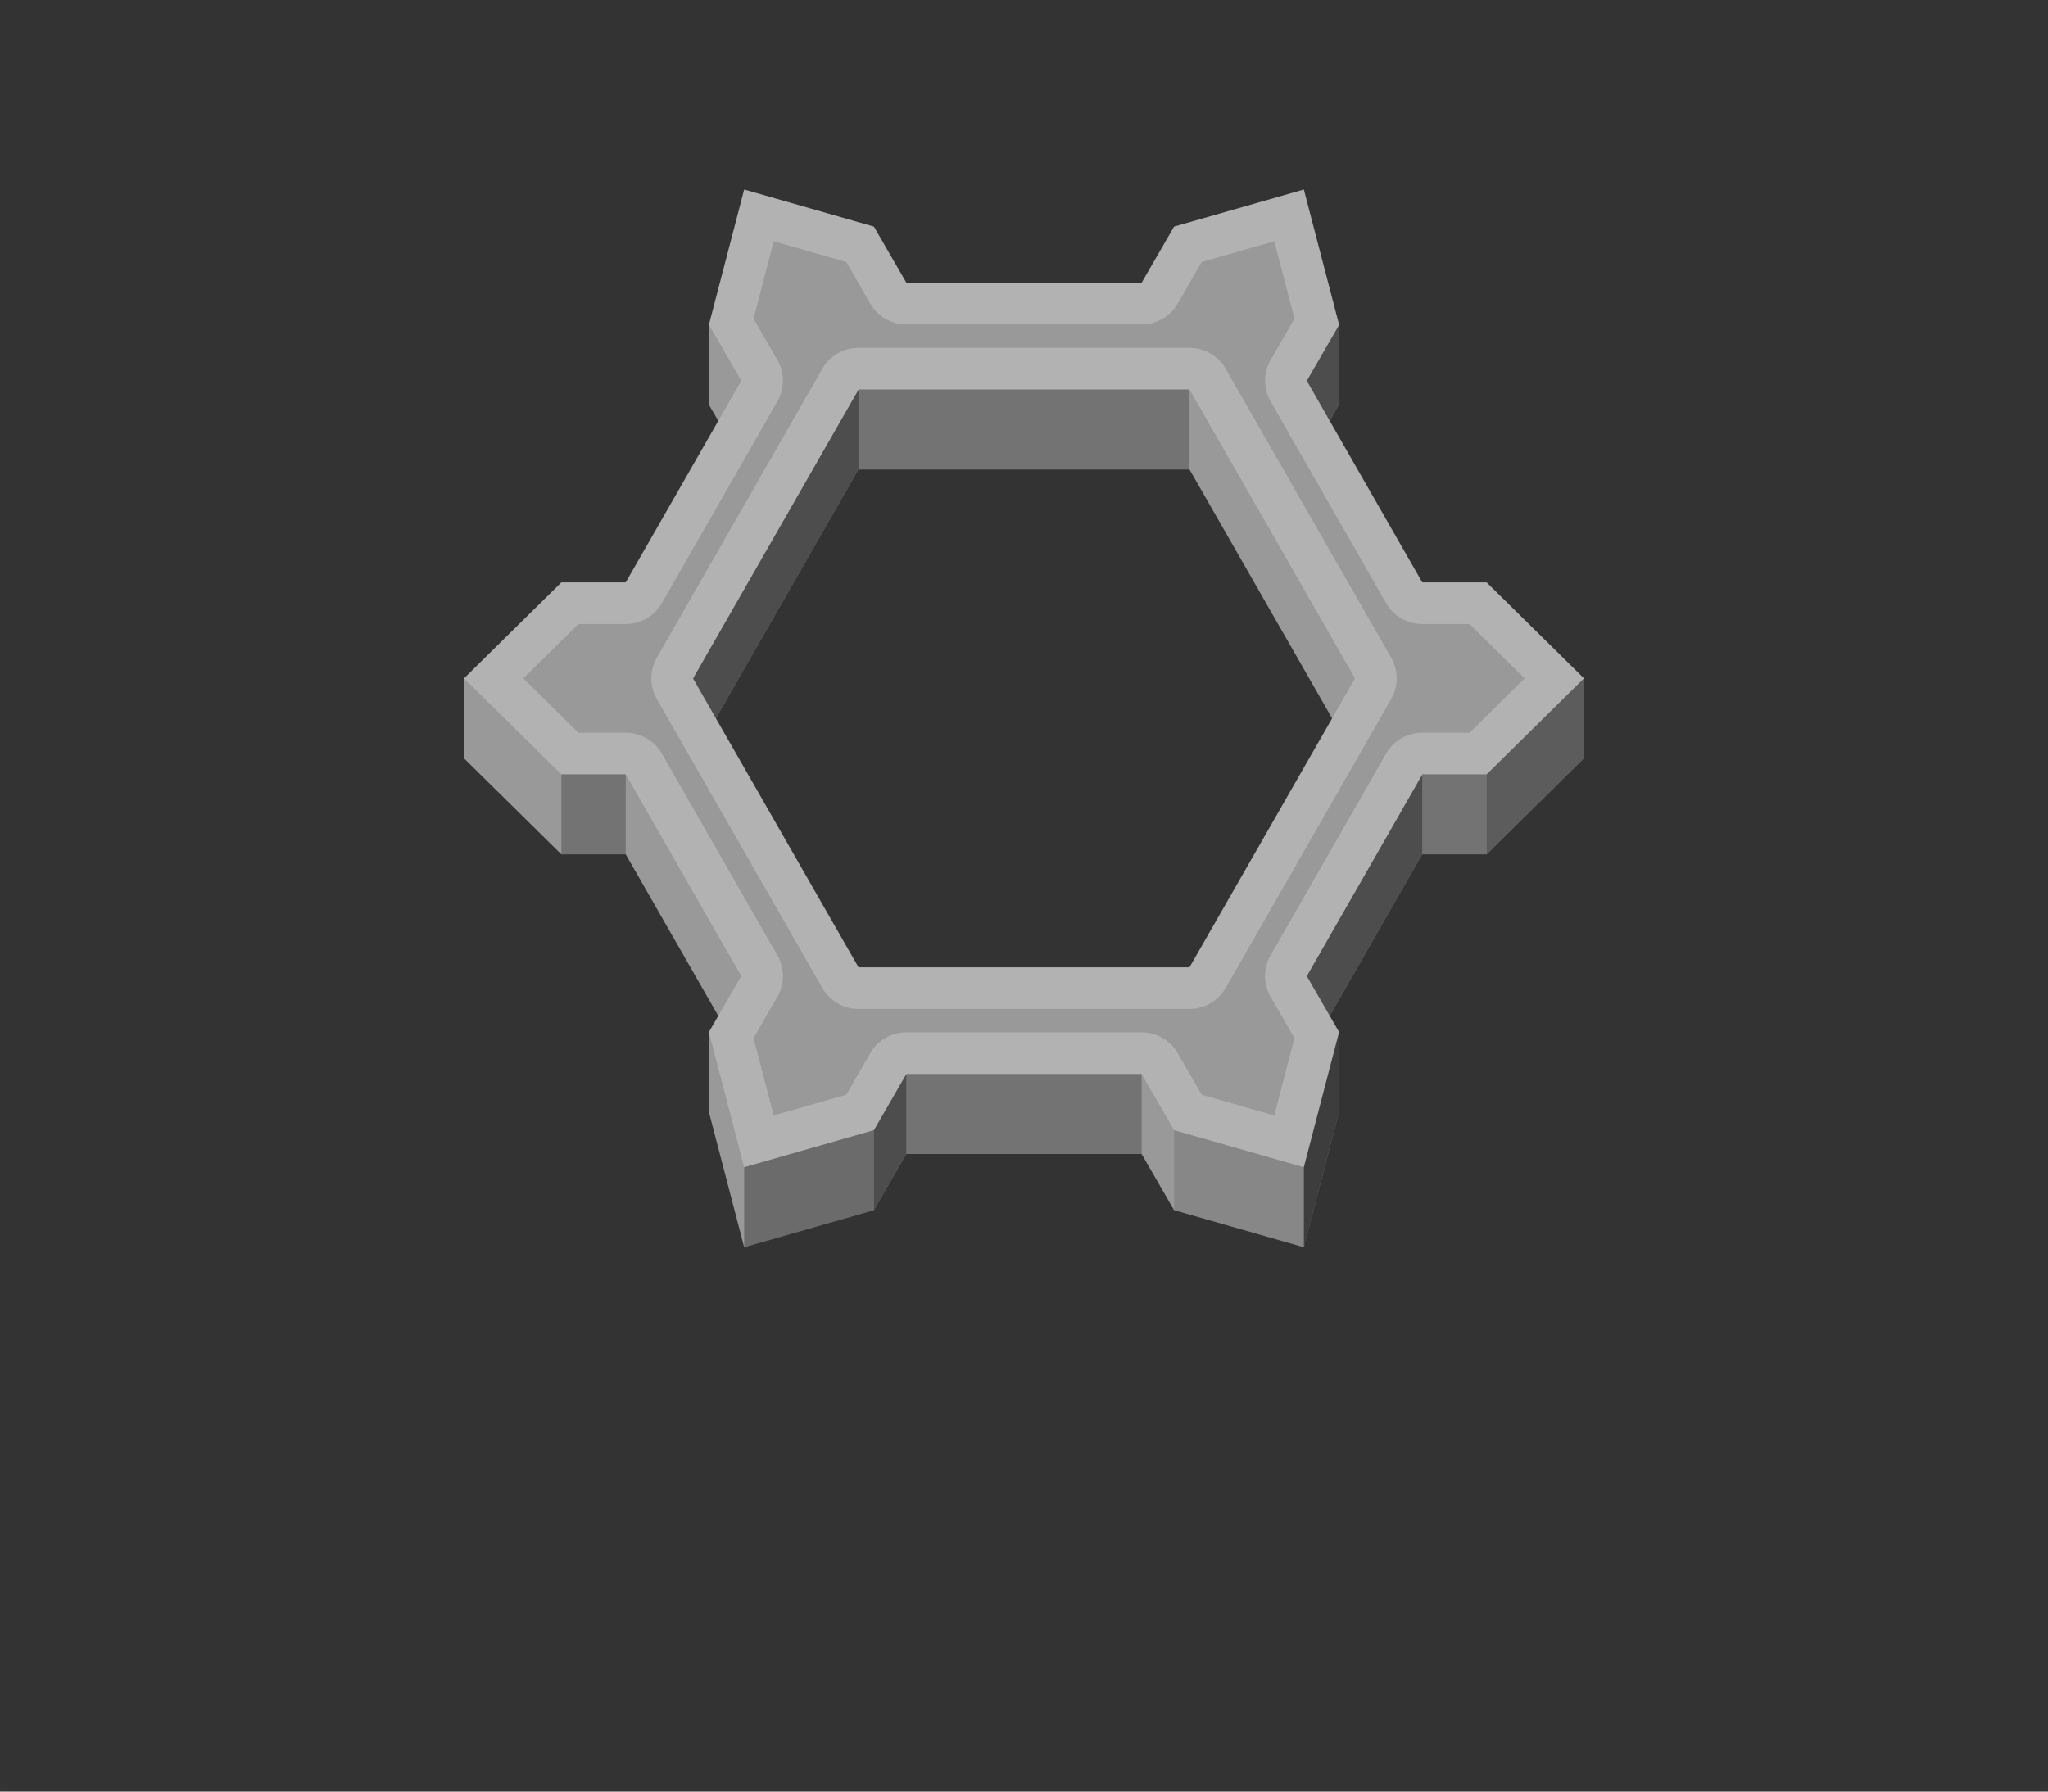 <?xml version="1.0" encoding="UTF-8" standalone="no"?>
<!-- Created with Inkscape (http://www.inkscape.org/) -->

<svg
   width="256"
   height="224"
   viewBox="0 0 256 224"
   version="1.1"
   id="svg1"
   inkscape:version="1.4 (86a8ad7, 2024-10-11)"
   sodipodi:docname="SnowCitadel.svg"
   inkscape:export-filename="SnowCitadel.png"
   inkscape:export-xdpi="96"
   inkscape:export-ydpi="96"
   xmlns:inkscape="http://www.inkscape.org/namespaces/inkscape"
   xmlns:sodipodi="http://sodipodi.sourceforge.net/DTD/sodipodi-0.dtd"
   xmlns="http://www.w3.org/2000/svg"
   xmlns:svg="http://www.w3.org/2000/svg">
  <rect x="0" y="0" width="256" height="224" fill="#333333" stroke="none"/>
  <sodipodi:namedview
     id="namedview1"
     pagecolor="#ffffff"
     bordercolor="#000000"
     borderopacity="0.4"
     inkscape:showpageshadow="0"
     inkscape:pageopacity="0"
     inkscape:pagecheckerboard="true"
     inkscape:deskcolor="#f1f1f1"
     inkscape:document-units="px"
     labelstyle="default"
     inkscape:zoom="3.3389169"
     inkscape:cx="47.170985"
     inkscape:cy="120.54807"
     inkscape:window-width="1920"
     inkscape:window-height="991"
     inkscape:window-x="-9"
     inkscape:window-y="-9"
     inkscape:window-maximized="1"
     inkscape:current-layer="layer1"
     showguides="true">
    <sodipodi:guide
       position="128,112"
       orientation="-1,0"
       id="guide1"
       inkscape:locked="false"
       inkscape:label=""
       inkscape:color="rgb(0,134,229)" />
    <sodipodi:guide
       position="128,112"
       orientation="0,1"
       id="guide2"
       inkscape:label=""
       inkscape:locked="false"
       inkscape:color="rgb(0,134,229)" />
  </sodipodi:namedview>
  <defs
     id="defs1">
    <inkscape:path-effect
       effect="taper_stroke"
       start_shape="center | center | center"
       end_shape="center | center | center"
       id="path-effect31"
       is_visible="true"
       lpeversion="1"
       stroke_width="1"
       subpath="1"
       attach_start="0.2 | 0.2"
       end_offset="0.2 | 0.2"
       start_smoothing="0.5 | 0.5"
       end_smoothing="0.5 | 0.5"
       jointype="round"
       miter_limit="100" />
    <clipPath
       clipPathUnits="userSpaceOnUse"
       id="clipPath14">
      <path
         sodipodi:type="star"
         style="fill:#55774f;fill-opacity:1;stroke:none;stroke-width:30.098;stroke-linejoin:round;stroke-opacity:0.4"
         id="path15"
         inkscape:flatsided="true"
         sodipodi:sides="6"
         sodipodi:cx="128"
         sodipodi:cy="112"
         sodipodi:r1="128"
         sodipodi:r2="110.85125"
         sodipodi:arg1="0"
         sodipodi:arg2="0.52359878"
         inkscape:rounded="0"
         inkscape:randomized="0"
         transform="matrix(0.992,0,0,1.001,1,-24.15)"
         d="m 256,112 -64,110.851 -128,0 L 0,112 64,1.149 l 128,0 z" />
    </clipPath>
    <clipPath
       clipPathUnits="userSpaceOnUse"
       id="clipPath15">
      <path
         sodipodi:type="star"
         style="fill:#55774f;fill-opacity:1;stroke:none;stroke-width:30.098;stroke-linejoin:round;stroke-opacity:0.4"
         id="path16"
         inkscape:flatsided="true"
         sodipodi:sides="6"
         sodipodi:cx="128"
         sodipodi:cy="112"
         sodipodi:r1="128"
         sodipodi:r2="110.85125"
         sodipodi:arg1="0"
         sodipodi:arg2="0.52359878"
         inkscape:rounded="0"
         inkscape:randomized="0"
         transform="matrix(0.992,0,0,1.001,1,-24.15)"
         d="m 256,112 -64,110.851 -128,0 L 0,112 64,1.149 l 128,0 z" />
    </clipPath>
    <clipPath
       clipPathUnits="userSpaceOnUse"
       id="clipPath16">
      <path
         sodipodi:type="star"
         style="fill:#55774f;fill-opacity:1;stroke:none;stroke-width:30.098;stroke-linejoin:round;stroke-opacity:0.4"
         id="path17"
         inkscape:flatsided="true"
         sodipodi:sides="6"
         sodipodi:cx="128"
         sodipodi:cy="112"
         sodipodi:r1="128"
         sodipodi:r2="110.85125"
         sodipodi:arg1="0"
         sodipodi:arg2="0.52359878"
         inkscape:rounded="0"
         inkscape:randomized="0"
         transform="matrix(0.992,0,0,1.001,1,-24.15)"
         d="m 256,112 -64,110.851 -128,0 L 0,112 64,1.149 l 128,0 z" />
    </clipPath>
    <clipPath
       clipPathUnits="userSpaceOnUse"
       id="clipPath17">
      <path
         sodipodi:type="star"
         style="fill:#55774f;fill-opacity:1;stroke:none;stroke-width:30.098;stroke-linejoin:round;stroke-opacity:0.4"
         id="path18"
         inkscape:flatsided="true"
         sodipodi:sides="6"
         sodipodi:cx="128"
         sodipodi:cy="112"
         sodipodi:r1="128"
         sodipodi:r2="110.85125"
         sodipodi:arg1="0"
         sodipodi:arg2="0.52359878"
         inkscape:rounded="0"
         inkscape:randomized="0"
         transform="matrix(0.992,0,0,1.001,1,-24.15)"
         d="m 256,112 -64,110.851 -128,0 L 0,112 64,1.149 l 128,0 z" />
    </clipPath>
    <clipPath
       clipPathUnits="userSpaceOnUse"
       id="clipPath20">
      <path
         style="fill:#5a4f42;fill-opacity:1;stroke-width:10;stroke-linejoin:round"
         d="M 1,80 64.5,191 v 32 L 1,112 Z"
         id="path21"
         sodipodi:nodetypes="ccccc" />
    </clipPath>
    <clipPath
       clipPathUnits="userSpaceOnUse"
       id="clipPath22">
      <rect
         style="fill:#000000;fill-opacity:1;stroke:none;stroke-width:4;stroke-linecap:round;stroke-linejoin:round;stroke-dasharray:none;stroke-opacity:1"
         id="rect23"
         width="190.5"
         height="143"
         x="64.5"
         y="80" />
    </clipPath>
    <clipPath
       clipPathUnits="userSpaceOnUse"
       id="clipPath22-4">
      <rect
         style="fill:#000000;fill-opacity:1;stroke:none;stroke-width:4;stroke-linecap:round;stroke-linejoin:round;stroke-dasharray:none;stroke-opacity:1"
         id="rect23-8"
         width="190.5"
         height="143"
         x="64.5"
         y="80" />
    </clipPath>
    <clipPath
       clipPathUnits="userSpaceOnUse"
       id="clipPath14-8">
      <path
         sodipodi:type="star"
         style="fill:#55774f;fill-opacity:1;stroke:none;stroke-width:30.098;stroke-linejoin:round;stroke-opacity:0.4"
         id="path15-2"
         inkscape:flatsided="true"
         sodipodi:sides="6"
         sodipodi:cx="128"
         sodipodi:cy="112"
         sodipodi:r1="128"
         sodipodi:r2="110.85125"
         sodipodi:arg1="0"
         sodipodi:arg2="0.52359878"
         inkscape:rounded="0"
         inkscape:randomized="0"
         transform="matrix(0.992,0,0,1.001,1,-24.15)"
         d="m 256,112 -64,110.851 -128,0 L 0,112 64,1.149 l 128,0 z" />
    </clipPath>
    <clipPath
       clipPathUnits="userSpaceOnUse"
       id="clipPath15-4">
      <path
         sodipodi:type="star"
         style="fill:#55774f;fill-opacity:1;stroke:none;stroke-width:30.098;stroke-linejoin:round;stroke-opacity:0.4"
         id="path16-5"
         inkscape:flatsided="true"
         sodipodi:sides="6"
         sodipodi:cx="128"
         sodipodi:cy="112"
         sodipodi:r1="128"
         sodipodi:r2="110.85125"
         sodipodi:arg1="0"
         sodipodi:arg2="0.52359878"
         inkscape:rounded="0"
         inkscape:randomized="0"
         transform="matrix(0.992,0,0,1.001,1,-24.15)"
         d="m 256,112 -64,110.851 -128,0 L 0,112 64,1.149 l 128,0 z" />
    </clipPath>
    <clipPath
       clipPathUnits="userSpaceOnUse"
       id="clipPath17-5">
      <path
         sodipodi:type="star"
         style="fill:#55774f;fill-opacity:1;stroke:none;stroke-width:30.098;stroke-linejoin:round;stroke-opacity:0.4"
         id="path18-1"
         inkscape:flatsided="true"
         sodipodi:sides="6"
         sodipodi:cx="128"
         sodipodi:cy="112"
         sodipodi:r1="128"
         sodipodi:r2="110.85125"
         sodipodi:arg1="0"
         sodipodi:arg2="0.52359878"
         inkscape:rounded="0"
         inkscape:randomized="0"
         transform="matrix(0.992,0,0,1.001,1,-24.15)"
         d="m 256,112 -64,110.851 -128,0 L 0,112 64,1.149 l 128,0 z" />
    </clipPath>
    <clipPath
       clipPathUnits="userSpaceOnUse"
       id="clipPath16-7">
      <path
         sodipodi:type="star"
         style="fill:#55774f;fill-opacity:1;stroke:none;stroke-width:30.098;stroke-linejoin:round;stroke-opacity:0.4"
         id="path17-1"
         inkscape:flatsided="true"
         sodipodi:sides="6"
         sodipodi:cx="128"
         sodipodi:cy="112"
         sodipodi:r1="128"
         sodipodi:r2="110.85125"
         sodipodi:arg1="0"
         sodipodi:arg2="0.52359878"
         inkscape:rounded="0"
         inkscape:randomized="0"
         transform="matrix(0.992,0,0,1.001,1,-24.15)"
         d="m 256,112 -64,110.851 -128,0 L 0,112 64,1.149 l 128,0 z" />
    </clipPath>
    <clipPath
       clipPathUnits="userSpaceOnUse"
       id="clipPath20-1">
      <path
         style="fill:#5a4f42;fill-opacity:1;stroke-width:10;stroke-linejoin:round"
         d="M 1,80 64.5,191 v 32 L 1,112 Z"
         id="path21-5"
         sodipodi:nodetypes="ccccc" />
    </clipPath>
    <inkscape:path-effect
       effect="fill_between_many"
       method="bsplinespiro"
       autoreverse="false"
       close="false"
       join="false"
       linkedpaths="#path31,0,1"
       id="path-effect32" />
  </defs>
  <g
     inkscape:label="Layer 1"
     inkscape:groupmode="layer"
     id="layer1">
    <g
       id="g3-2"
       inkscape:label="size">
      <rect
         style="fill:#ffffff;fill-opacity:0.004;stroke-width:10;stroke-linejoin:round"
         id="rect2-2"
         width="1"
         height="1"
         x="0"
         y="223" />
      <rect
         style="fill:#ffffff;fill-opacity:0.004;stroke-width:10;stroke-linejoin:round"
         id="rect3-1"
         width="1"
         height="1"
         x="255"
         y="223" />
    </g>
    <path
       id="rect1"
       style="fill:#999999;stroke-width:1;fill-opacity:1"
       d="M 93.02 33.693 L 88.613 50.596 L 92.656 57.6 L 78.215 82.816 L 70.168 82.816 L 58 94.816 L 70.168 106.816 L 78.215 106.816 L 92.656 132.031 L 88.613 139.035 L 93.02 155.938 L 109.242 151.305 L 113.299 144.279 L 142.701 144.279 L 146.758 151.305 L 162.98 155.938 L 167.387 139.035 L 163.344 132.031 L 177.785 106.816 L 185.832 106.816 L 198 94.816 L 185.832 82.816 L 177.785 82.816 L 163.344 57.6 L 167.387 50.596 L 162.98 33.693 L 146.758 38.328 L 142.703 45.352 L 113.297 45.352 L 109.242 38.328 L 93.02 33.693 z M 107.312 58.693 L 148.688 58.693 L 169.375 94.816 L 148.688 130.938 L 107.312 130.938 L 86.625 94.816 L 107.312 58.693 z " />
    <rect
       style="fill:#999999;fill-opacity:1;stroke-width:1"
       id="rect9"
       width="10.14"
       height="10"
       x="58"
       y="84.816" />
    <rect
       style="fill:#999999;fill-opacity:1;stroke-width:1"
       id="rect10"
       width="10.14"
       height="10"
       x="187.86"
       y="84.816" />
    <rect
       style="fill:#999999;fill-opacity:1;stroke-width:1"
       id="rect11"
       width="10.14"
       height="10"
       x="88.613"
       y="129.035" />
    <rect
       style="fill:#999999;fill-opacity:1;stroke-width:1"
       id="rect12"
       width="10.14"
       height="10"
       x="157.247"
       y="129.035" />
    <rect
       style="fill:#999999;fill-opacity:1;stroke-width:1"
       id="rect13"
       width="10.14"
       height="10"
       x="157.247"
       y="40.596" />
    <path
       style="fill:#000000;fill-opacity:0.496"
       d="m 163.344,47.6 4.043,-7.004 v 10 l -4.043,7.004 z"
       id="path28"
       sodipodi:nodetypes="ccccc" />
    <rect
       style="fill:#999999;fill-opacity:1;stroke-width:1"
       id="rect14"
       width="10.14"
       height="10"
       x="88.613"
       y="40.596" />
    <path
       style="fill:#000000;fill-opacity:0.496"
       d="m 163.344,122.031 14.441,-25.215 v 10 l -14.441,25.215 z"
       id="path25" />
    <path
       style="fill:#000000;fill-opacity:0.496"
       d="M 86.625,84.816 107.312,48.693 V 58.693 L 86.625,94.816 Z"
       id="path29"
       sodipodi:nodetypes="ccccc" />
    <path
       id="path9"
       style="fill:#b2b2b2;stroke-width:1;fill-opacity:1"
       d="m 93.02,23.693 -4.406,16.902 4.043,7.004 -14.441,25.217 H 70.168 L 58,84.816 70.168,96.816 h 8.047 l 14.441,25.215 -4.043,7.004 4.406,16.902 16.223,-4.633 4.057,-7.025 h 29.402 l 4.057,7.025 16.223,4.633 4.406,-16.902 -4.043,-7.004 14.441,-25.215 h 8.047 L 198,84.816 l -12.168,-12 h -8.047 l -14.441,-25.217 4.043,-7.004 -4.406,-16.902 -16.223,4.635 -4.055,7.023 h -29.406 l -4.055,-7.023 z m 14.293,25 h 41.375 L 169.375,84.816 148.688,120.938 h -41.375 L 86.625,84.816 Z" />
    <path
       style="fill:#000000;fill-opacity:0.25"
       d="m 70.168,96.816 v 10 h 8.047 v -10 z"
       id="path14" />
    <path
       style="fill:#000000;fill-opacity:0.496"
       d="m 109.242,141.305 v 10 l 4.057,-7.025 v -10 z"
       id="path19"
       sodipodi:nodetypes="ccccc" />
    <path
       style="fill:#000000;fill-opacity:0.3"
       d="m 109.242,141.305 v 10 l -16.223,4.633 v -10 z"
       id="path20"
       sodipodi:nodetypes="ccccc" />
    <path
       style="fill:#000000;fill-opacity:0.25"
       d="m 142.701,134.279 v 10 h -29.402 v -10 z"
       id="path22"
       sodipodi:nodetypes="ccccc" />
    <path
       style="fill:#000000;fill-opacity:0.12"
       d="m 146.758,141.305 v 10 l 16.223,4.633 v -10 z"
       id="path23" />
    <path
       style="fill:#000000;fill-opacity:0.6"
       d="m 167.387,129.035 v 10 l -4.406,16.902 v -10 z"
       id="path24" />
    <path
       style="fill:#000000;fill-opacity:0.25"
       d="m 185.832,96.816 v 10 l -8.047,0 v -10 z"
       id="path26"
       sodipodi:nodetypes="ccccc" />
    <path
       style="fill:#000000;fill-opacity:0.4"
       d="m 198,84.816 v 10 l -12.168,12 v -10 z"
       id="path27"
       sodipodi:nodetypes="ccccc" />
    <path
       style="fill:#000000;fill-opacity:0.25;stroke-width:1"
       d="m 148.688,48.693 v 10 l -41.375,-2e-6 v -10 z"
       id="path30"
       sodipodi:nodetypes="ccccc" />
    <path
       id="path31"
       style="fill:#999999;fill-rule:nonzero;stroke:none;stroke-width:1;fill-opacity:1"
       sodipodi:type="inkscape:offset"
       inkscape:radius="-2"
       inkscape:original="M 93.019531 23.693359 L 88.613281 40.595703 L 92.65625 47.599609 L 78.214844 72.816406 L 70.167969 72.816406 L 58 84.816406 L 70.167969 96.816406 L 78.214844 96.816406 L 92.65625 122.03125 L 88.613281 129.03516 L 93.019531 145.9375 L 109.24219 141.30469 L 113.29883 134.2793 L 142.70117 134.2793 L 146.75781 141.30469 L 162.98047 145.9375 L 167.38672 129.03516 L 163.34375 122.03125 L 177.78516 96.816406 L 185.83203 96.816406 L 198 84.816406 L 185.83203 72.816406 L 177.78516 72.816406 L 163.34375 47.599609 L 167.38672 40.595703 L 162.98047 23.693359 L 146.75781 28.328125 L 142.70312 35.351562 L 113.29688 35.351562 L 109.24219 28.328125 L 93.019531 23.693359 z M 107.3125 48.693359 L 148.6875 48.693359 L 169.375 84.816406 L 148.6875 120.9375 L 107.3125 120.9375 L 86.625 84.816406 L 107.3125 48.693359 z "
       d="m 96.715,30.164 -2.523,9.678 2.975,5.154 a 5.208,5.208 0 0 1 0.01,5.191 L 82.734,75.404 a 5.208,5.208 0 0 1 -4.52,2.619 h -5.912 l -6.889,6.793 6.889,6.793 h 5.912 a 5.208,5.208 0 0 1 4.518,2.619 l 14.441,25.215 a 5.208,5.208 0 0 1 -0.008,5.191 l -2.975,5.154 2.523,9.678 9.072,-2.59 3.002,-5.201 a 5.208,5.208 0 0 1 4.51,-2.604 h 29.402 a 5.208,5.208 0 0 1 4.51,2.604 l 3.002,5.201 9.072,2.59 2.523,-9.678 -2.975,-5.154 a 5.208,5.208 0 0 1 -0.008,-5.191 l 14.441,-25.215 a 5.208,5.208 0 0 1 4.518,-2.619 h 5.912 l 6.889,-6.793 -6.889,-6.793 h -5.912 a 5.208,5.208 0 0 1 -4.52,-2.619 L 158.824,50.188 a 5.208,5.208 0 0 1 0.01,-5.191 l 2.975,-5.154 -2.523,-9.678 -9.07,2.592 -3.002,5.199 a 5.208,5.208 0 0 1 -4.51,2.604 h -29.406 a 5.208,5.208 0 0 1 -4.51,-2.604 l -3.002,-5.199 z M 107.312,43.486 h 41.375 a 5.208,5.208 0 0 1 4.52,2.619 l 20.688,36.123 a 5.208,5.208 0 0 1 0,5.176 l -20.688,36.121 a 5.208,5.208 0 0 1 -4.52,2.619 h -41.375 a 5.208,5.208 0 0 1 -4.52,-2.619 L 82.105,87.404 a 5.208,5.208 0 0 1 0,-5.176 L 102.793,46.105 a 5.208,5.208 0 0 1 4.52,-2.619 z" />
  </g>
</svg>
